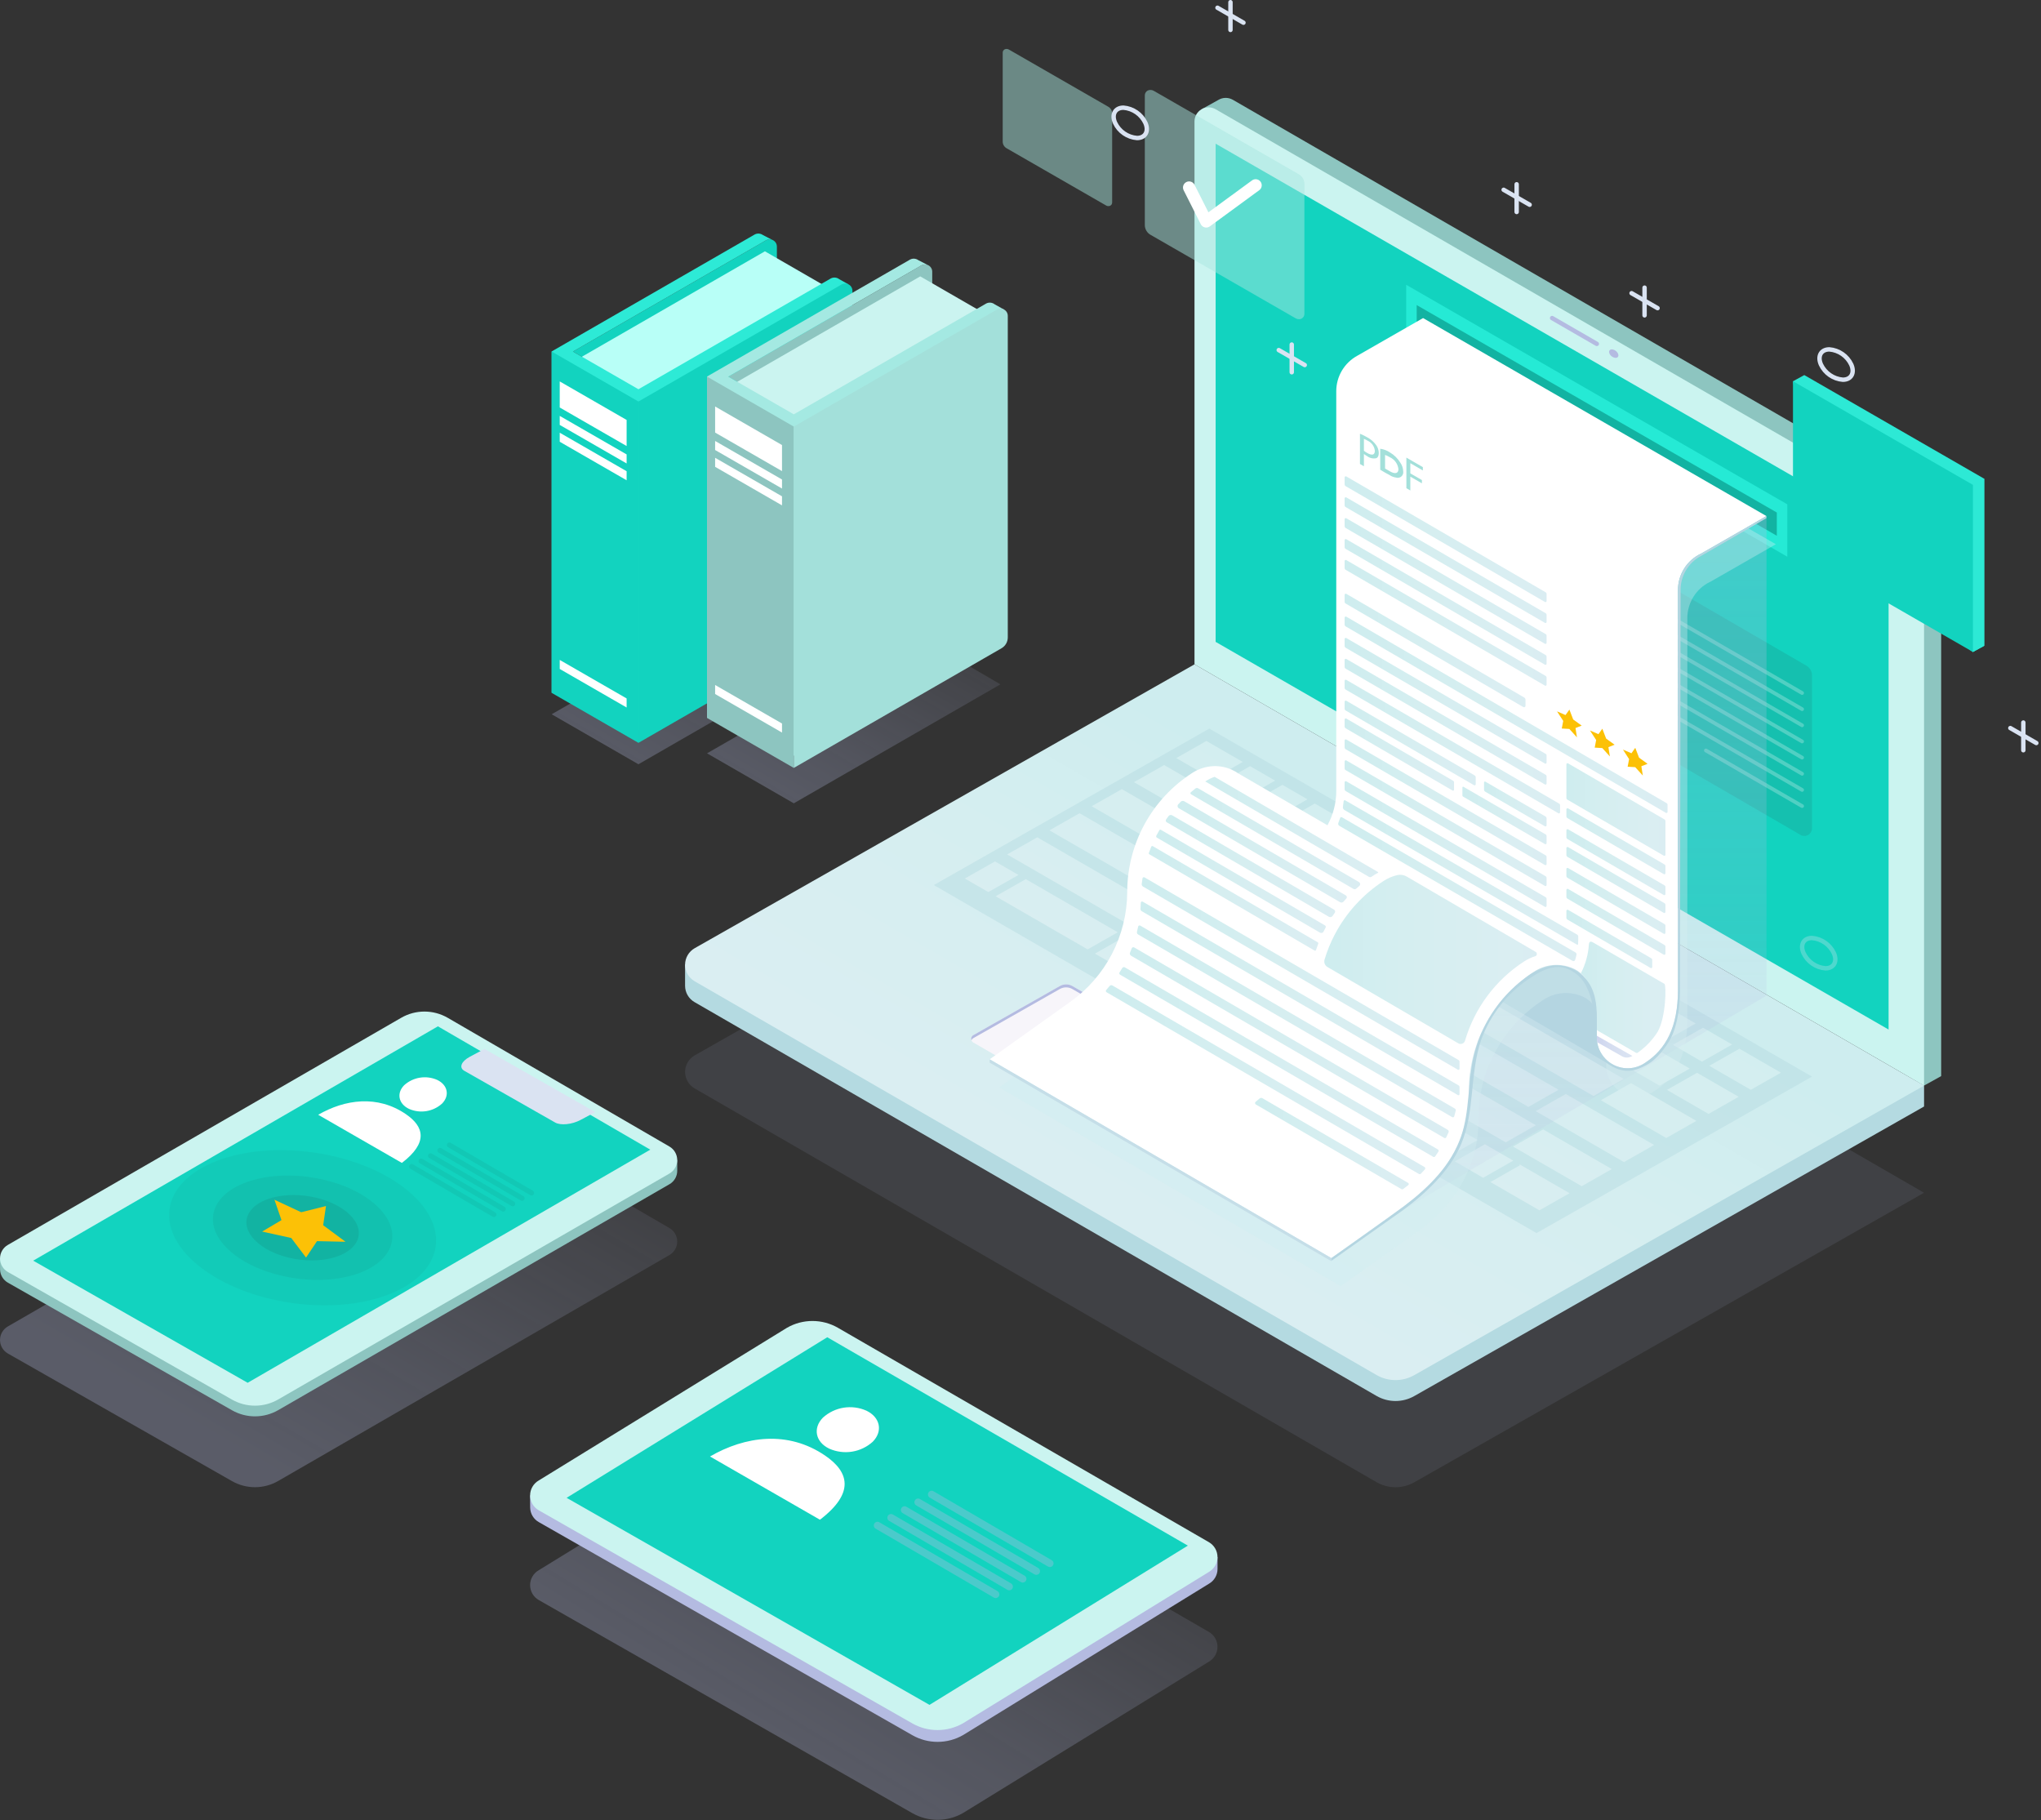 <svg width="462" height="412" viewBox="0 0 462 412" fill="none" xmlns="http://www.w3.org/2000/svg">
<rect x="0" y="0" width="462" height="412" fill="#333333" stroke="none"/>
<g clip-path="url(#clip0_2_43)">
<path d="M124.876 161.66L144.516 172.973L191.292 146.045L171.798 134.667L124.876 161.66Z" fill="url(#paint0_linear_2_43)"/>
<path d="M173.393 54.394L129.693 79.567L144.518 88.097L175.855 62.569V55.815C175.856 55.527 175.78 55.243 175.636 54.993C175.492 54.744 175.285 54.536 175.035 54.392C174.786 54.248 174.502 54.172 174.214 54.172C173.926 54.172 173.642 54.249 173.393 54.394Z" fill="#12D3BF"/>
<path d="M129.682 81.91L173.145 56.878L188.789 65.905L145.343 90.93L129.682 81.91Z" fill="#B8FFF7"/>
<path d="M189.973 63.19C189.706 62.985 189.387 62.859 189.053 62.827C188.718 62.795 188.381 62.858 188.08 63.009L144.516 88.097L129.691 79.567L173.391 54.394C173.604 54.27 173.844 54.198 174.09 54.182C174.336 54.166 174.582 54.207 174.81 54.302V54.292L172.686 53.192C172.146 52.81 171.441 52.759 170.853 53.06L124.875 79.54V156.793L142.099 146.871V166.743L189.117 139.66C189.549 139.411 189.908 139.053 190.158 138.621C190.407 138.189 190.539 137.7 190.539 137.201L192.007 64.329L189.973 63.19Z" fill="#2DEAD6"/>
<path d="M144.516 90.876L124.876 79.563V156.816L144.516 168.129V90.876Z" fill="#12D3BF"/>
<path d="M141.845 95.047L126.7 86.327V92.227L141.842 100.949L141.845 95.047ZM141.845 102.85L126.7 94.127V96.173L141.842 104.893L141.845 102.85ZM141.845 106.654L126.7 97.934V99.98L141.842 108.7L141.845 106.654ZM141.845 158.08L126.7 149.36V151.405L141.842 160.127L141.845 158.08Z" fill="white"/>
<path d="M190.497 64.39L144.517 90.875V168.128L191.535 141.045C191.967 140.796 192.326 140.437 192.576 140.006C192.825 139.574 192.957 139.084 192.957 138.585V65.813C192.957 65.525 192.882 65.242 192.738 64.993C192.594 64.743 192.387 64.536 192.138 64.392C191.889 64.248 191.606 64.172 191.318 64.172C191.03 64.172 190.747 64.247 190.498 64.391L190.497 64.39Z" fill="#12D3BF"/>
<path d="M160.044 170.5L179.684 181.813L226.46 154.885L206.97 143.512L160.044 170.5Z" fill="url(#paint1_linear_2_43)"/>
<path d="M208.562 60.07L164.862 85.243L179.687 93.773L211.02 68.25V61.496C211.021 61.208 210.946 60.925 210.802 60.675C210.658 60.425 210.452 60.217 210.202 60.073C209.953 59.928 209.67 59.852 209.382 59.852C209.094 59.852 208.811 59.927 208.561 60.071L208.562 60.07Z" fill="#8DC5C0"/>
<path d="M164.85 87.585L208.308 62.552L223.953 71.579L180.507 96.604L164.85 87.585Z" fill="#CBF4F0"/>
<path d="M225.14 68.867C224.596 68.447 223.86 68.377 223.247 68.687L179.683 93.775L164.858 85.245L208.558 60.072C208.772 59.949 209.011 59.877 209.257 59.861C209.503 59.845 209.749 59.886 209.977 59.98V59.97L207.853 58.87C207.313 58.488 206.608 58.437 206.02 58.738L160.044 85.22V162.473L177.268 152.553V172.425L224.286 145.342C224.718 145.093 225.077 144.734 225.327 144.303C225.576 143.871 225.708 143.381 225.708 142.882L227.176 70.01L225.141 68.868L225.14 68.867Z" fill="#A4E9E2"/>
<path d="M179.685 96.553L160.045 85.24V162.493L179.685 173.806V96.553Z" fill="#8DC5C0"/>
<path d="M177.014 100.725L161.874 92.003V97.903L177.014 106.625V100.725ZM177.014 108.525L161.874 99.803V101.849L177.014 110.569V108.525ZM177.014 112.331L161.874 103.611V105.656L177.014 114.378V112.331ZM177.014 163.754L161.874 155.032V157.078L177.014 165.8V163.754Z" fill="white"/>
<path d="M225.662 70.067L179.682 96.552V173.805L226.7 146.722C227.132 146.473 227.491 146.114 227.741 145.683C227.99 145.251 228.122 144.761 228.122 144.262V71.488C228.122 71.2 228.046 70.918 227.902 70.668C227.759 70.419 227.552 70.212 227.303 70.068C227.053 69.924 226.771 69.848 226.483 69.848C226.195 69.848 225.911 69.923 225.662 70.067Z" fill="#A3E0DA"/>
<path d="M270.387 174.61L435.529 269.955L320.136 335.485C317.482 336.992 314.228 336.98 311.586 335.455L157.229 246.337C156.572 245.957 156.027 245.411 155.649 244.753C155.27 244.095 155.073 243.349 155.075 242.59C155.078 241.831 155.281 241.086 155.664 240.431C156.047 239.775 156.596 239.233 157.256 238.858L270.387 174.61Z" fill="url(#paint2_linear_2_43)"/>
<path d="M439.402 120.122V243.552L435.529 245.702L274.259 148.207L272.127 24.652L275.747 22.639C276.753 22.016 278.017 21.991 279.047 22.574L435.1 112.674C436.408 113.429 437.493 114.514 438.248 115.822C439.003 117.129 439.401 118.612 439.401 120.122H439.402Z" fill="#8DC5C0"/>
<path d="M435.528 122.273V245.703L270.386 150.358V27.488C270.386 26.928 270.533 26.377 270.813 25.892C271.093 25.407 271.496 25.004 271.981 24.724C272.467 24.444 273.017 24.296 273.577 24.297C274.138 24.297 274.688 24.445 275.173 24.725L431.226 114.825C432.534 115.58 433.62 116.665 434.375 117.973C435.13 119.28 435.528 120.763 435.528 122.273Z" fill="#CBF4F0"/>
<path d="M427.502 120.263V233.018L275.17 145.274V32.518L427.502 120.263Z" fill="#12D3BF"/>
<path d="M404.578 114.147V126.003L318.305 76.303V64.453L404.578 114.147Z" fill="#25EAD5"/>
<path d="M320.682 74.306V69.046L402.2 116V121.26L320.682 74.306Z" fill="#12B3A2"/>
<path opacity="0.45" d="M377.68 171.625L407.363 188.845C407.623 189.042 407.933 189.162 408.257 189.192C408.582 189.222 408.909 189.161 409.2 189.015C409.492 188.87 409.737 188.646 409.908 188.368C410.08 188.091 410.17 187.771 410.169 187.445V152.775C410.155 152.342 410.031 151.92 409.807 151.549C409.583 151.178 409.268 150.871 408.892 150.657L379.209 133.437C378.949 133.24 378.639 133.12 378.315 133.09C377.99 133.06 377.663 133.121 377.372 133.267C377.08 133.412 376.835 133.636 376.664 133.914C376.492 134.191 376.402 134.511 376.403 134.837V169.511C376.433 170.389 376.916 171.191 377.68 171.625Z" fill="#1AAA9B"/>
<g opacity="0.25">
<path d="M407.924 156.85L378.649 139.93" stroke="white" stroke-width="0.846" stroke-miterlimit="10" stroke-linecap="round"/>
<path d="M407.924 160.505L378.649 143.585" stroke="white" stroke-width="0.846" stroke-miterlimit="10" stroke-linecap="round"/>
<path d="M407.924 164.16L378.649 147.24" stroke="white" stroke-width="0.846" stroke-miterlimit="10" stroke-linecap="round"/>
<path d="M407.924 167.816L378.649 150.896" stroke="white" stroke-width="0.846" stroke-miterlimit="10" stroke-linecap="round"/>
<path d="M407.924 171.472L378.649 154.552" stroke="white" stroke-width="0.846" stroke-miterlimit="10" stroke-linecap="round"/>
<path d="M407.924 175.128L378.649 158.208" stroke="white" stroke-width="0.846" stroke-miterlimit="10" stroke-linecap="round"/>
<path d="M407.924 178.784L378.649 161.864" stroke="white" stroke-width="0.846" stroke-miterlimit="10" stroke-linecap="round"/>
<path d="M407.924 182.44L386.149 169.854" stroke="white" stroke-width="0.846" stroke-miterlimit="10" stroke-linecap="round"/>
</g>
<path d="M270.387 155.09L435.53 245.7V250.433L320.14 315.966C318.836 316.707 317.361 317.094 315.861 317.089C314.36 317.084 312.888 316.686 311.589 315.936L157.227 226.816C156.573 226.443 156.029 225.903 155.651 225.252C155.272 224.6 155.073 223.86 155.073 223.107V218.335L270.387 155.09Z" fill="#B4DAE1"/>
<path d="M270.387 150.357L435.529 245.705L320.136 311.232C318.832 311.973 317.357 312.36 315.857 312.355C314.356 312.35 312.884 311.952 311.585 311.202L157.228 222.082C156.571 221.702 156.025 221.156 155.647 220.498C155.269 219.84 155.071 219.093 155.074 218.334C155.076 217.575 155.279 216.83 155.663 216.175C156.046 215.519 156.595 214.977 157.255 214.602L270.387 150.357Z" fill="url(#paint3_linear_2_43)"/>
<path opacity="0.45" d="M211.373 200.317L273.74 164.9L410.17 243.668L347.803 279.085L211.373 200.317Z" fill="#B4DAE1"/>
<path d="M355.043 222.834L349.373 219.56L356.196 215.686L361.866 218.96L355.043 222.834ZM382.493 241.847L263.513 173.153L256.69 177.027L375.67 245.721L382.493 241.847ZM354.543 214.732L348.873 211.458L342.05 215.332L347.72 218.606L354.543 214.732ZM347.22 210.504L341.548 207.229L334.726 211.103L340.396 214.377L347.22 210.504ZM281.312 172.452L273.082 167.702L266.262 171.577L274.49 176.327L281.312 172.452ZM376.512 227.416L370.842 224.142L364.02 228.017L369.69 231.291L376.512 227.416ZM383.835 231.644L378.165 228.37L371.343 232.244L377.013 235.518L383.835 231.644ZM369.189 223.188L363.519 219.914L356.696 223.788L362.368 227.063L369.189 223.188ZM295.959 180.908L290.289 177.634L283.467 181.508L289.139 184.783L295.959 180.908ZM303.282 185.136L297.612 181.862L290.79 185.737L296.46 189.011L303.282 185.136ZM339.897 206.276L334.227 203.002L327.405 206.876L333.075 210.15L339.897 206.276ZM282.965 173.406L276.143 177.28L281.813 180.554L288.635 176.676L282.965 173.406ZM310.605 189.364L304.935 186.09L298.113 189.965L303.783 193.239L310.605 189.364ZM317.928 193.592L312.258 190.318L305.436 194.192L311.106 197.466L317.928 193.592ZM332.574 202.048L326.904 198.774L320.081 202.649L325.751 205.923L332.574 202.048ZM325.251 197.82L319.581 194.546L312.759 198.421L318.429 201.695L325.251 197.82ZM392.081 236.404L385.489 232.598L378.666 236.476L385.256 240.281L392.081 236.404ZM344.049 263.732L337.375 267.532L348.458 273.932L355.281 270.058L343.905 263.49L344.049 263.732ZM342.491 259.498L358.031 268.47L364.854 264.596L349.314 255.626L342.491 259.498ZM230.541 198.028L225.229 194.961L218.406 198.835L223.719 201.902L230.541 198.028ZM347.618 251.475L367.602 263.012L374.424 259.138L354.44 247.6L347.618 251.475ZM342.545 262.689L336.121 258.979L329.299 262.854L335.723 266.564L342.545 262.689ZM393.733 237.352L386.911 241.226L396.311 246.656L403.134 242.781L393.733 237.352ZM377.325 246.675L386.745 252.113L393.567 248.239L384.147 242.801L377.325 246.675ZM362.369 249.018L377.169 257.565L383.992 253.691L369.192 245.144L362.369 249.018ZM246.197 214.875L253.02 211.001L232.193 198.977L225.371 202.851L246.197 214.875ZM261.007 215.613L254.672 211.955L247.849 215.829L254.186 219.489L261.007 215.613ZM367.537 244.185L253.937 178.601L247.115 182.475L360.715 248.06L367.537 244.185ZM347.664 254.669L234.798 189.509L227.976 193.383L340.836 258.543L347.664 254.669ZM352.791 246.651L244.37 184.057L237.548 187.931L345.965 250.526L352.791 246.651ZM326.301 253.313L278.636 225.795L271.814 229.669L319.474 257.186L326.301 253.313ZM269 220.23L262.664 216.572L255.842 220.447L262.177 224.104L269 220.23ZM334.474 258.03L327.954 254.266L321.132 258.14L327.652 261.904L334.474 258.03ZM276.989 224.84L270.652 221.182L263.83 225.056L270.167 228.716L276.989 224.84Z" fill="url(#paint4_linear_2_43)"/>
<path d="M242.753 223.18L278.053 243.562C278.35 243.734 278.533 244.052 278.531 244.394C278.529 244.736 278.345 245.054 278.047 245.224L258.474 256.339C257.584 256.844 256.494 256.841 255.608 256.329L220.308 235.947C220.011 235.775 219.828 235.457 219.83 235.115C219.832 234.773 220.016 234.455 220.314 234.285L239.884 223.17C240.784 222.664 241.866 222.668 242.752 223.18H242.753Z" fill="#F7F5FA"/>
<path d="M278.056 244.243L242.756 223.861C241.87 223.349 240.779 223.346 239.89 223.851L220.317 234.966C220.125 235.066 219.979 235.249 219.903 235.456C219.819 235.243 219.815 235.008 219.891 234.792C219.967 234.577 220.118 234.396 220.317 234.283L239.9 223.17C240.8 222.665 241.88 222.67 242.766 223.18L278.066 243.562C278.263 243.676 278.412 243.857 278.487 244.071C278.562 244.286 278.557 244.52 278.474 244.732C278.399 244.526 278.254 244.352 278.066 244.242L278.056 244.243Z" fill="#B4BBE1"/>
<path d="M351.336 71.988L361.451 77.828" stroke="#B4BBE1" stroke-miterlimit="10" stroke-linecap="round"/>
<path d="M366.25 80.035C366.486 80.567 366.25 80.998 365.716 80.998C365.42 80.974 365.135 80.872 364.891 80.703C364.646 80.534 364.451 80.304 364.324 80.035C364.087 79.503 364.324 79.072 364.859 79.072C365.155 79.096 365.439 79.198 365.684 79.367C365.928 79.536 366.123 79.766 366.25 80.035Z" fill="#B4BBE1"/>
<path style="mix-blend-mode:multiply" d="M371.963 105.18L399.863 117.264V225.35L311.498 277.43L286.758 247.388L371.963 105.18Z" fill="url(#paint5_linear_2_43)"/>
<path d="M333.345 222.79L364.233 240.89L364.279 240.496C363.391 239.855 362.671 239.01 362.178 238.033C361.686 237.055 361.436 235.973 361.45 234.878V230.361C361.44 227.138 359.897 221.661 357.63 220.091C357.24 219.818 356.826 219.577 356.396 219.371L356.362 219.356C353.396 217.936 349.902 218.189 347.172 220.021C345.18 221.317 334.987 221.113 333.346 222.781L333.345 222.79Z" fill="#B4D5E1"/>
<path style="mix-blend-mode:multiply" opacity="0.35" d="M401.984 123.176L324.251 78.356L309.366 86.879H309.372C307.929 87.664 306.725 88.822 305.885 90.234C305.045 91.645 304.601 93.256 304.599 94.898V185.428C304.593 188.129 303.908 190.785 302.607 193.152L282.439 181.426C282.02 181.128 281.573 180.871 281.104 180.659L281.07 180.635C279.75 180.015 278.3 179.717 276.84 179.767C275.098 179.834 273.408 180.377 271.954 181.339C262.869 187.204 257.352 197.253 257.281 208.067V208.31C257.253 213.179 256.066 217.971 253.817 222.289C251.569 226.608 248.325 230.329 244.353 233.145L226.146 246.121L303.492 291.113L321.699 278.137C329.782 272.373 334.929 262.791 334.634 253.3V253.065C334.643 247.979 335.882 242.97 338.244 238.465C340.826 233.537 344.633 229.357 349.299 226.327C350.641 225.427 352.195 224.892 353.807 224.776C355.419 224.659 357.033 224.965 358.491 225.662L358.525 225.678C358.989 225.906 359.42 226.195 359.808 226.536C363.134 229.516 363.568 233.436 363.578 236.67V241.186C363.58 242.462 363.932 243.714 364.596 244.803C365.261 245.893 366.212 246.78 367.345 247.366C368.479 247.953 369.752 248.217 371.025 248.129C372.298 248.042 373.523 247.607 374.566 246.871H374.574C380.894 242.928 381.944 235.841 381.944 230.426V139.886C381.951 136.388 383.952 133.201 387.1 131.686V131.708L401.984 123.176Z" fill="url(#paint6_linear_2_43)"/>
<path d="M399.86 116.808L322.127 71.988L307.242 80.511H307.248C305.805 81.296 304.601 82.454 303.761 83.865C302.921 85.277 302.477 86.888 302.475 88.53V179.06C302.469 181.761 301.784 184.417 300.483 186.784L280.315 175.058C279.896 174.76 279.449 174.503 278.98 174.291L278.946 174.267C277.626 173.647 276.176 173.349 274.716 173.399C272.974 173.466 271.284 174.009 269.83 174.971C260.745 180.836 255.228 190.885 255.157 201.699V201.942C255.129 206.811 253.942 211.603 251.693 215.921C249.445 220.24 246.201 223.961 242.229 226.777L224.022 239.753L301.368 284.745L319.575 271.769C327.658 266.005 332.805 256.423 332.51 246.932V246.697C332.519 241.611 333.758 236.602 336.12 232.097C338.702 227.169 342.509 222.989 347.175 219.959C348.517 219.059 350.071 218.524 351.683 218.408C353.295 218.291 354.909 218.597 356.367 219.294L356.401 219.31C356.865 219.538 357.296 219.827 357.684 220.168C361.01 223.148 361.444 227.068 361.454 230.302V234.818C361.456 236.094 361.808 237.346 362.472 238.435C363.137 239.525 364.088 240.412 365.221 240.998C366.355 241.585 367.628 241.849 368.901 241.761C370.174 241.674 371.399 241.239 372.442 240.503H372.45C378.77 236.56 379.82 229.473 379.82 224.058V133.518C379.827 130.02 381.828 126.833 384.976 125.318V125.34L399.86 116.808Z" fill="white"/>
<path d="M306.143 203.534L302.599 201.477C303.546 202.504 304.781 203.221 306.143 203.534Z" fill="white"/>
<path d="M224.023 239.753V240.509L301.369 285.455V284.742L224.023 239.753Z" fill="#C5DEE8"/>
<path d="M304.608 114.768L349.721 140.978C349.797 141.018 349.889 141.018 349.963 140.973C350.037 140.928 350.083 140.849 350.083 140.773V139.155C350.084 139.005 350.005 138.867 349.876 138.792L304.74 112.569C304.662 112.526 304.567 112.529 304.49 112.573C304.413 112.617 304.366 112.701 304.366 112.79V114.357C304.365 114.531 304.466 114.692 304.606 114.779L304.608 114.768Z" fill="url(#paint7_linear_2_43)"/>
<path d="M304.608 110.037L349.721 136.247C349.797 136.289 349.889 136.287 349.964 136.243C350.039 136.199 350.084 136.119 350.084 136.033V134.415C350.085 134.265 350.006 134.127 349.877 134.052L304.742 107.829C304.664 107.786 304.569 107.789 304.492 107.833C304.415 107.877 304.368 107.961 304.368 108.05V109.618C304.367 109.791 304.468 109.95 304.608 110.037Z" fill="url(#paint8_linear_2_43)"/>
<path d="M304.608 119.502L349.721 145.712C349.797 145.754 349.889 145.752 349.964 145.708C350.039 145.664 350.084 145.584 350.084 145.498V143.88C350.085 143.73 350.006 143.592 349.877 143.517L304.741 117.294C304.663 117.251 304.568 117.254 304.491 117.298C304.414 117.342 304.367 117.426 304.367 117.515V119.082C304.366 119.255 304.467 119.416 304.607 119.504L304.608 119.502Z" fill="url(#paint9_linear_2_43)"/>
<path d="M304.608 124.235L349.721 150.445C349.797 150.485 349.889 150.485 349.963 150.44C350.037 150.395 350.083 150.316 350.083 150.24V148.622C350.083 148.549 350.064 148.477 350.028 148.413C349.992 148.349 349.939 148.296 349.876 148.259L304.74 122.036C304.662 121.993 304.567 121.996 304.49 122.04C304.413 122.084 304.366 122.168 304.366 122.257V123.824C304.365 123.997 304.466 124.158 304.606 124.246L304.608 124.235Z" fill="url(#paint10_linear_2_43)"/>
<path d="M304.608 128.968L349.721 155.178C349.797 155.22 349.891 155.218 349.964 155.174C350.037 155.13 350.084 155.049 350.084 154.962V153.344C350.085 153.194 350.006 153.056 349.877 152.981L304.741 126.758C304.663 126.715 304.568 126.718 304.491 126.762C304.414 126.806 304.367 126.89 304.367 126.979V128.546C304.366 128.72 304.467 128.881 304.607 128.969L304.608 128.968Z" fill="url(#paint11_linear_2_43)"/>
<path d="M349.88 184.818L336.228 176.913C336.197 176.895 336.162 176.886 336.127 176.886C336.091 176.886 336.056 176.896 336.025 176.914C335.995 176.933 335.97 176.959 335.953 176.99C335.935 177.021 335.927 177.056 335.928 177.092V178.719C335.927 178.812 335.951 178.904 335.998 178.985C336.044 179.066 336.111 179.133 336.191 179.18L349.718 187.02C349.795 187.06 349.888 187.058 349.962 187.013C350.036 186.968 350.082 186.886 350.08 186.799V185.181C350.079 185.034 350.004 184.898 349.88 184.818Z" fill="url(#paint12_linear_2_43)"/>
<path d="M304.368 158.823V160.387C304.368 160.472 304.389 160.556 304.431 160.63C304.473 160.704 304.534 160.766 304.607 160.81L333.667 177.72C333.747 177.763 333.841 177.76 333.919 177.715C333.997 177.67 334.043 177.585 334.043 177.495V175.94C334.044 175.756 333.947 175.586 333.788 175.494L304.745 158.6C304.707 158.577 304.663 158.565 304.618 158.565C304.573 158.565 304.53 158.577 304.491 158.6C304.453 158.623 304.421 158.655 304.399 158.694C304.378 158.733 304.367 158.778 304.368 158.823Z" fill="url(#paint13_linear_2_43)"/>
<path d="M304.608 156.076L352.774 184.076C352.85 184.118 352.942 184.116 353.017 184.072C353.092 184.028 353.137 183.948 353.137 183.862V182.244C353.137 182.171 353.118 182.099 353.082 182.035C353.046 181.971 352.994 181.918 352.931 181.881L304.741 153.868C304.663 153.825 304.568 153.828 304.491 153.872C304.414 153.916 304.367 154 304.367 154.089V155.656C304.366 155.829 304.457 155.989 304.605 156.076H304.608Z" fill="url(#paint14_linear_2_43)"/>
<path d="M304.608 151.343L349.721 177.553C349.797 177.595 349.889 177.593 349.964 177.549C350.039 177.505 350.084 177.425 350.084 177.339V175.721C350.085 175.571 350.006 175.433 349.877 175.358L304.741 149.135C304.663 149.092 304.568 149.095 304.491 149.139C304.414 149.183 304.367 149.267 304.367 149.356V150.928C304.368 151.1 304.459 151.258 304.607 151.345L304.608 151.343Z" fill="url(#paint15_linear_2_43)"/>
<path d="M304.608 146.61L349.721 172.82C349.797 172.862 349.889 172.86 349.964 172.816C350.039 172.772 350.084 172.692 350.084 172.606V170.988C350.084 170.915 350.065 170.843 350.029 170.779C349.993 170.715 349.94 170.662 349.877 170.625L304.74 144.4C304.662 144.357 304.567 144.36 304.49 144.404C304.413 144.448 304.366 144.532 304.366 144.621V146.188C304.365 146.362 304.466 146.523 304.606 146.61H304.608Z" fill="url(#paint16_linear_2_43)"/>
<path d="M304.608 179.04L349.721 205.25C349.797 205.29 349.889 205.29 349.963 205.245C350.037 205.2 350.083 205.121 350.083 205.045V203.427C350.084 203.277 350.005 203.139 349.876 203.064L304.74 176.83C304.662 176.787 304.567 176.79 304.49 176.834C304.413 176.878 304.366 176.962 304.366 177.051V178.618C304.365 178.791 304.466 178.952 304.606 179.04H304.608Z" fill="url(#paint17_linear_2_43)"/>
<path d="M304.317 183.327L356.935 213.784C357.128 213.901 357.19 213.784 357.213 213.697V213.689L357.253 212.589V211.973C357.261 211.83 357.203 211.691 357.099 211.593C357.088 211.587 357.078 211.579 357.068 211.571L304.495 181.136C304.423 181.096 304.335 181.098 304.265 181.139C304.195 181.18 304.15 181.254 304.147 181.336L303.985 182.606C303.962 182.746 303.981 182.889 304.041 183.018C304.1 183.146 304.196 183.255 304.317 183.328V183.327Z" fill="url(#paint18_linear_2_43)"/>
<path d="M303.17 186.91L355.977 217.482C356.029 217.511 356.086 217.527 356.146 217.531C356.205 217.535 356.264 217.525 356.319 217.503C356.374 217.481 356.423 217.447 356.464 217.404C356.504 217.36 356.534 217.309 356.552 217.252C356.67 216.869 356.77 216.481 356.852 216.088C356.899 215.885 356.808 215.674 356.628 215.568L303.752 184.968C303.679 184.926 303.592 184.92 303.512 184.952C303.432 184.984 303.375 185.049 303.352 185.129C303.231 185.5 303.097 185.867 302.952 186.229C302.899 186.349 302.892 186.485 302.933 186.61C302.973 186.735 303.057 186.842 303.17 186.909V186.91Z" fill="url(#paint19_linear_2_43)"/>
<path d="M304.608 174.307L349.721 200.517C349.797 200.559 349.889 200.557 349.964 200.513C350.039 200.469 350.084 200.389 350.084 200.303V198.685C350.084 198.612 350.065 198.54 350.029 198.476C349.993 198.412 349.94 198.359 349.877 198.322L304.742 172.102C304.664 172.059 304.569 172.062 304.492 172.106C304.415 172.15 304.368 172.234 304.368 172.323V173.89C304.368 174.062 304.458 174.222 304.608 174.31V174.307Z" fill="url(#paint20_linear_2_43)"/>
<path d="M304.608 169.574L349.721 195.784C349.797 195.826 349.889 195.824 349.964 195.78C350.039 195.736 350.084 195.656 350.084 195.57V193.952C350.084 193.879 350.065 193.807 350.029 193.743C349.993 193.679 349.94 193.626 349.877 193.589L304.741 167.366C304.663 167.323 304.568 167.326 304.491 167.37C304.414 167.414 304.367 167.498 304.367 167.587V169.154C304.366 169.328 304.467 169.489 304.607 169.576L304.608 169.574Z" fill="url(#paint21_linear_2_43)"/>
<path d="M349.88 188.855L331.273 178.075C331.223 178.047 331.16 178.048 331.109 178.078C331.058 178.108 331.029 178.162 331.029 178.22V180.02C331.028 180.137 331.089 180.245 331.191 180.304L349.719 191.044C349.794 191.087 349.887 191.086 349.962 191.042C350.037 190.998 350.082 190.917 350.082 190.832V189.214C350.083 189.068 350.007 188.932 349.882 188.856L349.88 188.855Z" fill="url(#paint22_linear_2_43)"/>
<path d="M304.368 162.853V164.423C304.369 164.593 304.46 164.751 304.608 164.838L328.828 178.938C328.86 178.955 328.895 178.963 328.931 178.962C328.967 178.961 329.002 178.951 329.033 178.933C329.064 178.914 329.09 178.888 329.108 178.857C329.126 178.826 329.136 178.791 329.136 178.755V177.03C329.136 176.907 329.071 176.792 328.964 176.73L304.747 162.63C304.667 162.586 304.572 162.587 304.494 162.633C304.416 162.679 304.368 162.763 304.368 162.853Z" fill="url(#paint23_linear_2_43)"/>
<path d="M354.808 189.9L376.624 202.58C376.7 202.622 376.792 202.62 376.867 202.576C376.942 202.532 376.987 202.452 376.987 202.366V200.749C376.987 200.676 376.968 200.604 376.932 200.54C376.896 200.476 376.844 200.423 376.781 200.386L354.941 187.693C354.863 187.65 354.768 187.653 354.691 187.697C354.614 187.741 354.567 187.825 354.567 187.914V189.481C354.566 189.654 354.667 189.814 354.807 189.901L354.808 189.9Z" fill="url(#paint24_linear_2_43)"/>
<path d="M354.808 185.168L376.624 197.848C376.7 197.89 376.792 197.888 376.867 197.844C376.942 197.8 376.987 197.72 376.987 197.634V196.016C376.988 195.866 376.91 195.728 376.781 195.653L354.941 182.96C354.863 182.917 354.768 182.92 354.691 182.964C354.614 183.008 354.567 183.092 354.567 183.181V184.748C354.566 184.921 354.667 185.082 354.807 185.17L354.808 185.168Z" fill="url(#paint25_linear_2_43)"/>
<path d="M354.808 180.995L376.624 193.675C376.7 193.717 376.792 193.715 376.867 193.671C376.942 193.627 376.987 193.547 376.987 193.461V185.825C376.988 185.675 376.909 185.538 376.781 185.463L354.941 172.77C354.863 172.727 354.768 172.73 354.691 172.774C354.614 172.818 354.567 172.902 354.567 172.991V180.581C354.567 180.751 354.657 180.911 354.807 180.998L354.808 180.995Z" fill="url(#paint26_linear_2_43)"/>
<path d="M354.808 208.132L373.636 219.089C373.712 219.131 373.804 219.129 373.879 219.085C373.954 219.041 373.999 218.961 373.999 218.875V217.257C373.999 217.184 373.98 217.112 373.944 217.048C373.908 216.984 373.856 216.931 373.793 216.894L354.941 205.924C354.863 205.881 354.768 205.884 354.691 205.928C354.614 205.972 354.567 206.056 354.567 206.145V207.712C354.566 207.885 354.667 208.046 354.807 208.134L354.808 208.132Z" fill="url(#paint27_linear_2_43)"/>
<path d="M354.808 203.4L376.624 216.08C376.7 216.122 376.792 216.12 376.867 216.076C376.942 216.032 376.987 215.952 376.987 215.866V214.248C376.987 214.175 376.968 214.103 376.932 214.039C376.896 213.975 376.844 213.922 376.781 213.885L354.941 201.193C354.863 201.15 354.768 201.153 354.691 201.197C354.614 201.241 354.567 201.325 354.567 201.414V202.981C354.566 203.154 354.667 203.314 354.807 203.401L354.808 203.4Z" fill="url(#paint28_linear_2_43)"/>
<path d="M354.808 198.667L376.624 211.347C376.7 211.389 376.792 211.387 376.867 211.343C376.942 211.299 376.987 211.219 376.987 211.133V209.515C376.987 209.442 376.968 209.37 376.932 209.306C376.896 209.242 376.844 209.189 376.781 209.152L354.941 196.459C354.863 196.416 354.768 196.419 354.691 196.463C354.614 196.507 354.567 196.591 354.567 196.68V198.247C354.566 198.42 354.667 198.581 354.807 198.669L354.808 198.667Z" fill="url(#paint29_linear_2_43)"/>
<path d="M354.808 193.934L376.624 206.614C376.7 206.656 376.792 206.654 376.867 206.61C376.942 206.566 376.987 206.486 376.987 206.4V204.78C376.987 204.707 376.968 204.635 376.932 204.571C376.896 204.507 376.844 204.454 376.781 204.417L354.941 191.724C354.863 191.681 354.768 191.684 354.691 191.728C354.614 191.772 354.567 191.856 354.567 191.945V193.512C354.565 193.686 354.657 193.848 354.807 193.936L354.808 193.934Z" fill="url(#paint30_linear_2_43)"/>
<path d="M304.368 134.616V136.188C304.369 136.358 304.46 136.518 304.608 136.604L344.831 160.036C344.931 160.092 345.055 160.09 345.154 160.031C345.253 159.972 345.314 159.865 345.314 159.751V158.369C345.314 158.268 345.287 158.169 345.237 158.081C345.187 157.993 345.114 157.92 345.027 157.869L304.747 134.403C304.67 134.36 304.575 134.36 304.497 134.404C304.419 134.448 304.371 134.529 304.367 134.617L304.368 134.616Z" fill="url(#paint31_linear_2_43)"/>
<path d="M304.608 141.774L377.103 183.974C377.179 184.014 377.271 184.014 377.346 183.969C377.421 183.924 377.466 183.845 377.466 183.759V182.141C377.467 181.991 377.388 181.853 377.259 181.778L304.742 139.565C304.664 139.522 304.569 139.525 304.492 139.569C304.415 139.613 304.368 139.697 304.368 139.786V141.353C304.367 141.526 304.468 141.686 304.608 141.774Z" fill="url(#paint32_linear_2_43)"/>
<path d="M357.838 220.3C359.958 221.9 361.438 227.2 361.458 230.295V232.975C361.456 233.03 361.47 233.085 361.497 233.133C361.524 233.181 361.564 233.22 361.612 233.247L370.34 238.287C370.453 238.347 370.59 238.339 370.695 238.267C371.999 237.36 373.165 236.267 374.155 235.027C374.525 234.574 374.867 234.099 375.179 233.605C375.187 233.597 375.187 233.589 375.194 233.581C377.136 230.281 377.204 222.933 376.766 222.681L360.566 213.281C360.429 213.189 360.269 213.135 360.104 213.126C359.912 213.146 359.711 213.203 359.664 213.726C359.664 213.756 359.656 213.78 359.656 213.804V213.812C359.503 216.073 358.884 218.278 357.839 220.289L357.838 220.3Z" fill="url(#paint33_linear_2_43)"/>
<path d="M361.458 234.418V234.811C361.456 235.171 361.482 235.531 361.535 235.887L367.18 239.08C367.481 239.246 367.816 239.339 368.159 239.353C368.503 239.367 368.844 239.301 369.158 239.161L369.51 238.998L361.458 234.418Z" fill="url(#paint34_linear_2_43)"/>
<path d="M300.482 218.862L330.122 236.15C330.397 236.304 330.727 236.325 331.019 236.206C331.311 236.087 331.533 235.842 331.622 235.54C333.792 228.144 338.548 221.773 345.022 217.59C345.789 217.088 346.622 216.697 347.499 216.427C347.599 216.397 347.688 216.339 347.756 216.259C347.824 216.18 347.867 216.082 347.88 215.978C347.894 215.875 347.877 215.77 347.831 215.675C347.786 215.581 347.714 215.502 347.625 215.448L342.919 212.695L318.44 198.4C317.81 198.023 317.06 197.9 316.34 198.05C315.212 198.305 314.14 198.761 313.175 199.398C308.509 202.43 304.702 206.612 302.119 211.541C301.175 213.344 300.407 215.234 299.826 217.185C299.631 217.829 299.902 218.522 300.482 218.863V218.862Z" fill="url(#paint35_linear_2_43)"/>
<path d="M272.82 176.865L309.898 198.471C309.983 198.516 310.079 198.537 310.175 198.532C310.271 198.527 310.365 198.497 310.445 198.444L310.969 198.094C311.269 197.9 311.563 197.727 311.879 197.577C311.891 197.565 311.904 197.554 311.919 197.545C312.042 197.471 311.957 197.39 311.911 197.36C311.903 197.356 311.895 197.35 311.888 197.345L300.694 190.835L274.934 175.815C274.218 176.064 273.535 176.4 272.9 176.815C272.877 176.835 272.846 176.851 272.823 176.865H272.82Z" fill="url(#paint36_linear_2_43)"/>
<path d="M269.563 179.307C269.493 179.367 269.457 179.454 269.463 179.544C269.469 179.634 269.519 179.716 269.597 179.764L306.369 201.188C306.471 201.246 306.588 201.27 306.704 201.257C306.82 201.243 306.929 201.193 307.015 201.114C307.232 200.914 307.452 200.723 307.675 200.54C307.744 200.485 307.8 200.415 307.836 200.334C307.873 200.253 307.889 200.165 307.884 200.077C307.879 199.988 307.853 199.903 307.807 199.827C307.762 199.751 307.699 199.687 307.624 199.64L300.801 195.67L271.217 178.42C271.019 178.307 270.772 178.325 270.592 178.465C270.242 178.734 269.899 179.014 269.562 179.305L269.563 179.307Z" fill="url(#paint37_linear_2_43)"/>
<path d="M266.833 182.93L303.341 204.195C303.469 204.266 303.618 204.291 303.762 204.264C303.906 204.238 304.037 204.161 304.131 204.049C304.331 203.816 304.538 203.584 304.751 203.354C304.797 203.307 304.832 203.25 304.853 203.187C304.874 203.124 304.881 203.057 304.873 202.992C304.864 202.926 304.841 202.863 304.805 202.808C304.769 202.752 304.721 202.705 304.665 202.671L302.6 201.471L268.068 181.351C267.939 181.277 267.788 181.248 267.641 181.269C267.494 181.29 267.357 181.36 267.254 181.467C267.071 181.654 266.891 181.844 266.712 182.037C266.59 182.164 266.532 182.339 266.557 182.513C266.582 182.687 266.682 182.841 266.833 182.93Z" fill="url(#paint38_linear_2_43)"/>
<path d="M264.092 186.097L300.812 207.497C300.955 207.577 301.123 207.599 301.281 207.559C301.44 207.519 301.577 207.419 301.665 207.281C301.816 207.054 301.971 206.83 302.128 206.609C302.169 206.553 302.198 206.489 302.214 206.422C302.229 206.354 302.23 206.284 302.217 206.216C302.204 206.148 302.176 206.083 302.137 206.026C302.097 205.969 302.046 205.921 301.987 205.885L265.333 184.532C265.197 184.455 265.037 184.431 264.884 184.464C264.731 184.496 264.596 184.584 264.503 184.71C264.316 184.961 264.135 185.215 263.96 185.472C263.89 185.572 263.864 185.695 263.89 185.814C263.916 185.933 263.99 186.036 264.094 186.097H264.092Z" fill="url(#paint39_linear_2_43)"/>
<path d="M261.847 189.56C261.847 189.568 261.855 189.568 261.863 189.575L298.809 211.093C298.878 211.129 298.954 211.151 299.032 211.158C299.11 211.164 299.189 211.155 299.263 211.131C299.338 211.107 299.407 211.068 299.466 211.017C299.525 210.966 299.574 210.904 299.609 210.834L299.909 210.234L300.049 209.974C300.156 209.808 300.115 209.586 299.956 209.469C299.945 209.463 299.935 209.455 299.925 209.447L262.771 187.812C262.651 187.742 262.495 187.782 262.424 187.902L261.746 189.135C261.74 189.145 261.736 189.155 261.738 189.165C261.678 189.305 261.723 189.47 261.838 189.559L261.847 189.56Z" fill="url(#paint40_linear_2_43)"/>
<path d="M260.15 193.343L297.586 215.153C297.641 215.183 297.706 215.188 297.766 215.163C297.826 215.138 297.869 215.091 297.886 215.031C298.043 214.546 298.214 214.064 298.398 213.586C298.421 213.531 298.423 213.47 298.405 213.413C298.387 213.356 298.349 213.308 298.298 213.277L260.942 191.507C260.882 191.473 260.808 191.467 260.742 191.491C260.676 191.515 260.624 191.565 260.597 191.629L260.047 193.056C260.007 193.163 260.049 193.286 260.147 193.343H260.15Z" fill="url(#paint41_linear_2_43)"/>
<path d="M258.433 200.03C258.418 200.156 258.44 200.284 258.497 200.397C258.554 200.511 258.642 200.605 258.752 200.669L330.018 242.112C330.093 242.154 330.185 242.152 330.26 242.109C330.335 242.066 330.38 241.986 330.38 241.909V240.291C330.383 240.141 330.303 240.001 330.172 239.929L259.072 198.575C258.972 198.525 258.874 198.523 258.782 198.568C258.69 198.613 258.625 198.7 258.61 198.802L258.444 200.04L258.433 200.03Z" fill="url(#paint42_linear_2_43)"/>
<path d="M258.166 205.73C258.15 205.926 258.248 206.114 258.416 206.214L330.016 247.854C330.054 247.881 330.101 247.894 330.146 247.888C330.208 247.883 330.267 247.855 330.31 247.809C330.352 247.764 330.376 247.704 330.377 247.641V246.023C330.377 245.947 330.356 245.873 330.315 245.809C330.281 245.747 330.23 245.695 330.169 245.659L258.655 204.069C258.611 204.045 258.561 204.033 258.511 204.034C258.461 204.034 258.412 204.048 258.369 204.074C258.325 204.099 258.29 204.135 258.265 204.179C258.24 204.223 258.226 204.272 258.226 204.322C258.218 204.793 258.197 205.262 258.164 205.729L258.166 205.73Z" fill="url(#paint43_linear_2_43)"/>
<path d="M257.368 210.88C257.337 210.996 257.344 211.12 257.39 211.231C257.435 211.342 257.516 211.436 257.62 211.497L328.72 252.841C328.804 252.889 328.906 252.896 328.996 252.861C329.086 252.826 329.156 252.749 329.182 252.656L329.522 251.366C329.565 251.188 329.487 251.003 329.33 250.91L258.114 209.495C258.02 209.443 257.908 209.44 257.811 209.485C257.714 209.53 257.646 209.621 257.627 209.725C257.551 210.115 257.464 210.5 257.368 210.88Z" fill="url(#paint44_linear_2_43)"/>
<path d="M255.8 215.577C255.742 215.706 255.733 215.853 255.775 215.988C255.818 216.124 255.908 216.239 256.03 216.312L326.936 257.552C326.973 257.573 327.014 257.586 327.057 257.59C327.099 257.594 327.142 257.59 327.182 257.577C327.223 257.563 327.26 257.542 327.292 257.514C327.324 257.486 327.35 257.452 327.368 257.413L327.898 256.263C327.939 256.167 327.944 256.059 327.912 255.959C327.879 255.859 327.811 255.775 327.721 255.722L256.721 214.422C256.625 214.369 256.511 214.36 256.407 214.399C256.303 214.438 256.223 214.519 256.184 214.622C256.061 214.94 255.933 215.255 255.799 215.568L255.8 215.577Z" fill="url(#paint45_linear_2_43)"/>
<path d="M253.42 220.076C253.392 220.118 253.372 220.165 253.363 220.214C253.353 220.263 253.354 220.314 253.365 220.363C253.376 220.413 253.397 220.459 253.426 220.5C253.455 220.541 253.493 220.575 253.536 220.601L324.436 261.831C324.586 261.911 324.772 261.865 324.868 261.724L325.6 260.644C325.65 260.566 325.668 260.471 325.648 260.38C325.628 260.289 325.571 260.21 325.492 260.162L254.602 218.932C254.505 218.879 254.391 218.866 254.285 218.896C254.179 218.926 254.088 218.997 254.034 219.093L253.429 220.077L253.42 220.076Z" fill="url(#paint46_linear_2_43)"/>
<path d="M250.415 224.045C250.343 224.121 250.309 224.225 250.323 224.33C250.337 224.435 250.398 224.526 250.488 224.58L321.198 265.71C321.338 265.784 321.508 265.76 321.622 265.65L322.539 264.67C322.609 264.593 322.639 264.49 322.625 264.387C322.611 264.284 322.55 264.194 322.462 264.141L251.802 223.041C251.699 222.983 251.578 222.964 251.462 222.986C251.345 223.009 251.241 223.072 251.167 223.165C250.92 223.464 250.67 223.757 250.417 224.045H250.415Z" fill="url(#paint47_linear_2_43)"/>
<path d="M284.243 249.35C284.194 249.387 284.154 249.436 284.128 249.492C284.101 249.548 284.089 249.609 284.092 249.671C284.095 249.733 284.113 249.793 284.144 249.846C284.175 249.9 284.219 249.945 284.272 249.977L317.222 269.13C317.349 269.2 317.504 269.19 317.622 269.108L318.786 268.218C318.822 268.188 318.851 268.149 318.87 268.106C318.888 268.063 318.897 268.015 318.894 267.968C318.891 267.921 318.876 267.875 318.852 267.834C318.828 267.794 318.795 267.759 318.755 267.734L285.755 248.554C285.548 248.438 285.291 248.466 285.115 248.624C284.832 248.871 284.542 249.113 284.245 249.35H284.243Z" fill="url(#paint48_linear_2_43)"/>
<path d="M384.977 125.33C383.437 126.073 382.136 127.235 381.225 128.682C380.313 130.129 379.827 131.804 379.821 133.514V224.054C379.821 232.514 377.034 237.46 372.443 240.5C371.4 241.236 370.175 241.671 368.902 241.758C367.629 241.846 366.356 241.582 365.222 240.995C364.089 240.409 363.138 239.522 362.473 238.432C361.809 237.343 361.457 236.091 361.455 234.815V230.3C361.455 227.252 361.07 224 358.995 221.612C358.106 220.562 356.983 219.735 355.716 219.199C354.45 218.663 353.075 218.431 351.702 218.524C349.322 218.88 347.079 219.87 345.202 221.39C339.255 225.803 335.099 232.213 333.497 239.444C332.22 245.314 332.683 251.534 330.733 257.214C328.501 263.714 323.349 268.79 317.868 272.941C314.493 275.497 301.368 284.741 301.368 284.741L301.418 285.334L317.43 274.004C322.707 270.139 328.097 265.114 330.68 259.104C333.92 251.562 332.618 243.194 335.255 235.421C337.378 229.528 341.398 224.507 346.685 221.147C349.021 219.631 351.597 218.357 354.285 219.08C355.405 219.449 356.432 220.055 357.298 220.856C358.163 221.657 358.846 222.634 359.301 223.722C360.771 226.86 360.901 230.172 360.954 233.552C360.998 236.162 361.314 238.805 363.554 240.482C367.624 243.525 370.524 242.182 372.554 241.117C373.204 240.777 375.28 239.717 377.74 235.8C380.656 231.16 380.277 223.063 380.277 223.063L380.417 133.433C380.44 130.269 382.187 127.369 384.972 125.869L399.856 117.269V116.799L384.977 125.33Z" fill="#B4D5E1"/>
<path d="M307.842 98.165C308.433 98.409 309.006 98.695 309.557 99.021C310.324 99.435 310.987 100.016 311.497 100.721C311.881 101.244 312.092 101.873 312.103 102.521C312.103 103.148 311.918 103.534 311.569 103.691C311.204 103.777 310.825 103.78 310.459 103.7C310.092 103.62 309.749 103.459 309.453 103.229C309.201 103.09 308.96 102.93 308.733 102.753V105.526L307.839 105.01L307.842 98.165ZM308.736 102.019C308.968 102.207 309.215 102.374 309.476 102.519C310.554 103.141 311.211 102.997 311.211 102.041C311.118 101.037 310.495 100.161 309.578 99.741C309.31 99.577 309.028 99.439 308.735 99.327L308.736 102.019ZM312.423 101.559C313.214 101.67 313.969 101.959 314.631 102.405C315.583 102.969 316.383 103.755 316.964 104.696C317.377 105.279 317.609 105.972 317.629 106.696C317.663 106.908 317.643 107.125 317.569 107.327C317.495 107.528 317.37 107.707 317.207 107.847C317.044 107.986 316.848 108.081 316.637 108.123C316.427 108.164 316.209 108.151 316.005 108.084C315.471 108.008 314.962 107.81 314.518 107.504L313.518 106.964L312.431 106.316L312.423 101.559ZM313.523 106.042L314.64 106.687C315.807 107.361 316.547 107.147 316.547 106.182C316.424 105 315.684 103.982 314.602 103.482C314.262 103.282 313.899 103.096 313.522 102.959L313.523 106.042ZM318.348 103.572L322.076 105.724V106.474L319.241 104.837V107.137L321.861 108.649V109.389L319.241 107.877V111.01L318.348 110.494V103.572Z" fill="#A3E0DA"/>
<path d="M355.25 160.603L356.108 162.838L358.028 164.225L356.628 164.777L356.956 166.877L355.239 164.984L353.522 164.884L353.85 163.162L352.45 161.006L354.37 161.836L355.25 160.603ZM362.704 164.928L363.562 167.163L365.482 168.55L364.082 169.102L364.41 171.202L362.694 169.309L360.977 169.209L361.305 167.487L359.905 165.332L361.825 166.162L362.704 164.928ZM370.158 169.253L371.018 171.487L372.938 172.874L371.538 173.426L371.866 175.526L370.149 173.633L368.433 173.533L368.761 171.811L367.373 169.655L369.293 170.485L370.158 169.253Z" fill="#FCC106"/>
<g style="mix-blend-mode:multiply">
<path opacity="0.48" d="M250.74 46.642C250.607 46.618 250.48 46.572 250.363 46.502L227.863 33.559C227.327 33.259 226.988 32.699 226.97 32.083V11.94C226.958 11.613 227.136 11.31 227.427 11.16C227.581 11.091 227.75 11.061 227.919 11.072C228.087 11.084 228.251 11.136 228.394 11.226L250.854 24.149C251.39 24.449 251.73 25.009 251.748 25.625V45.807C251.758 46.125 251.585 46.422 251.302 46.567C251.127 46.651 250.93 46.677 250.739 46.643L250.74 46.642Z" fill="#A7E5DE"/>
</g>
<g opacity="0.75">
<g style="mix-blend-mode:multiply" opacity="0.65">
<path d="M293.79 72.223C293.596 72.189 293.41 72.121 293.24 72.023L260.44 53.151C259.66 52.711 259.166 51.895 259.14 50.999V21.622C259.124 21.146 259.384 20.702 259.807 20.484C260.032 20.384 260.279 20.34 260.525 20.358C260.77 20.375 261.008 20.453 261.217 20.584L293.967 39.427C294.747 39.867 295.241 40.683 295.267 41.579V71.007C295.275 71.234 295.219 71.46 295.104 71.656C294.989 71.853 294.82 72.013 294.618 72.117C294.361 72.24 294.07 72.277 293.79 72.223Z" fill="#A7E5DE"/>
</g>
</g>
<path d="M269.16 42.438L273.04 50.126L284.225 41.939" stroke="white" stroke-width="2.757" stroke-linecap="round" stroke-linejoin="round"/>
<path d="M419.05 82.51C419.894 84.41 419.042 85.942 417.15 85.942C415.002 85.768 413.11 84.459 412.19 82.51C411.346 80.61 412.198 79.077 414.09 79.077C416.238 79.252 418.13 80.561 419.05 82.51Z" stroke="#DAE3F2" stroke-miterlimit="10"/>
<path opacity="0.3" d="M415.114 215.726C415.958 217.626 415.106 219.158 413.214 219.158C411.064 218.984 409.174 217.675 408.254 215.726C407.41 213.826 408.264 212.293 410.154 212.293C412.304 212.467 414.194 213.776 415.114 215.726Z" stroke="#DAE3F2" stroke-miterlimit="10"/>
<path d="M259.268 27.805C260.112 29.705 259.258 31.238 257.368 31.238C255.218 31.064 253.328 29.755 252.408 27.805C251.564 25.905 252.418 24.372 254.308 24.372C256.458 24.546 258.348 25.855 259.268 27.805Z" stroke="#DAE3F2" stroke-miterlimit="10"/>
<path d="M372.264 65.102V71.375" stroke="#DAE3F2" stroke-linecap="round" stroke-linejoin="round"/>
<path d="M375.206 69.74L369.322 66.355M343.308 41.705V47.978" stroke="#DAE3F2" stroke-linecap="round" stroke-linejoin="round"/>
<path d="M346.25 46.34L340.366 42.955M278.528 0.5V6.773" stroke="#DAE3F2" stroke-linecap="round" stroke-linejoin="round"/>
<path d="M281.47 5.137L275.586 1.752M292.4 77.98V84.253" stroke="#DAE3F2" stroke-linecap="round" stroke-linejoin="round"/>
<path d="M295.342 82.618L289.458 79.233M458 163.53V169.803" stroke="#DAE3F2" stroke-linecap="round" stroke-linejoin="round"/>
<path d="M460.942 168.168L455.058 164.783" stroke="#DAE3F2" stroke-linecap="round" stroke-linejoin="round"/>
<path d="M449.148 108.35V146.164L446.59 147.564L411.358 121.072L405.858 86.289L408.418 84.889L449.148 108.35Z" fill="#2DE9D5"/>
<path d="M449.147 108.35V146.164L446.589 147.564L411.357 121.067L446.589 109.747L449.147 108.35Z" fill="#2DE9D5"/>
<path d="M446.59 109.74V147.554L405.858 124.092V86.28L446.59 109.74Z" fill="#12D3BF"/>
<path d="M101.334 248.8L151.527 277.94C152.065 278.25 152.511 278.695 152.821 279.232C153.132 279.769 153.295 280.379 153.295 280.999C153.295 281.619 153.132 282.229 152.821 282.766C152.511 283.303 152.065 283.748 151.527 284.058L62.973 335.188C59.743 337.053 55.767 337.068 52.523 335.225L1.793 306.347C1.252 306.04 0.801 305.595 0.487 305.058C0.173 304.521 0.006 303.91 0.004 303.288C0.002 302.666 0.164 302.054 0.474 301.514C0.784 300.975 1.232 300.527 1.771 300.216L90.818 248.806C94.07 246.926 98.078 246.924 101.333 248.801L101.334 248.8Z" fill="url(#paint49_linear_2_43)"/>
<path d="M101.34 232.77L153.298 262.55V264.967C153.302 265.588 153.14 266.198 152.829 266.736C152.519 267.274 152.071 267.719 151.532 268.027L62.98 319.153C59.75 321.018 55.774 321.033 52.53 319.191L1.8 290.313C1.268 290.015 0.824 289.583 0.51 289.06C0.197 288.537 0.025 287.941 0.013 287.331C-0.017 286.111 0.013 284.847 0.013 284.847L90.826 232.771C94.079 230.893 98.086 230.893 101.339 232.771L101.34 232.77Z" fill="#8DC5C0"/>
<path d="M101.334 230.352L151.527 259.492C152.065 259.802 152.511 260.247 152.821 260.784C153.132 261.321 153.295 261.931 153.295 262.551C153.295 263.171 153.132 263.781 152.821 264.318C152.511 264.855 152.065 265.3 151.527 265.61L62.974 316.736C59.744 318.601 55.768 318.616 52.524 316.773L1.794 287.895C1.253 287.588 0.802 287.143 0.488 286.606C0.174 286.069 0.007 285.458 0.005 284.836C0.003 284.214 0.165 283.602 0.475 283.062C0.785 282.523 1.233 282.075 1.772 281.764L90.819 230.354C94.072 228.476 98.079 228.476 101.333 230.354L101.334 230.352Z" fill="#CBF4F0"/>
<path d="M99.125 232.288L147.195 260.202L56.06 312.965L7.512 285.325L99.125 232.288Z" fill="#12D3BF"/>
<path opacity="0.1" d="M98.622 282.131C99.953 272.719 87.546 263.182 70.91 260.829C54.274 258.476 39.709 264.198 38.377 273.61C37.046 283.021 49.453 292.559 66.089 294.912C82.725 297.265 97.29 291.543 98.622 282.131Z" fill="#178A7E"/>
<path opacity="0.15" d="M57.625 266.997C67.098 264.459 79.645 267.27 85.65 273.275C91.655 279.28 88.845 286.205 79.372 288.745C69.899 291.285 57.352 288.472 51.347 282.467C45.342 276.462 48.153 269.537 57.625 266.997Z" fill="#178A7E"/>
<path opacity="0.25" d="M61.685 271.057C67.62 269.467 75.485 271.227 79.245 274.99C83.005 278.753 81.245 283.09 75.311 284.683C69.377 286.276 61.511 284.513 57.751 280.749C53.991 276.985 55.748 272.649 61.685 271.057Z" fill="#178A7E"/>
<path d="M62.124 271.537L68.182 274.363L73.789 272.963L73.152 277.303L78.209 281.05L71.757 280.906L69.275 284.623L65.925 280.193L59.335 278.743L63.715 276.15L62.124 271.537Z" fill="#FCC106"/>
<path d="M72.03 252.307L90.966 263.2C96.988 258.6 95.972 254.978 91.89 252.177C85.456 247.762 78.065 248.807 72.03 252.307Z" fill="white"/>
<path opacity="0.35" d="M113.922 274.23C113.82 274.23 113.719 274.203 113.631 274.152L95.038 263.3C94.947 263.25 94.871 263.177 94.818 263.089C94.764 263 94.736 262.898 94.735 262.795C94.735 262.691 94.762 262.589 94.814 262.499C94.866 262.41 94.941 262.336 95.031 262.285C95.121 262.234 95.223 262.208 95.326 262.209C95.43 262.211 95.531 262.24 95.619 262.294L114.212 273.136C114.324 273.199 114.411 273.298 114.46 273.417C114.51 273.535 114.518 273.666 114.485 273.79C114.452 273.914 114.378 274.024 114.276 274.101C114.174 274.179 114.049 274.221 113.921 274.22L113.922 274.23ZM111.792 275.45C111.69 275.45 111.589 275.423 111.501 275.371L92.9 264.533C92.809 264.483 92.733 264.41 92.68 264.322C92.626 264.233 92.598 264.131 92.597 264.028C92.597 263.924 92.624 263.822 92.676 263.732C92.728 263.643 92.803 263.569 92.893 263.518C92.983 263.467 93.085 263.441 93.188 263.442C93.292 263.444 93.393 263.473 93.481 263.527L112.074 274.369C112.186 274.432 112.274 274.531 112.324 274.65C112.373 274.768 112.382 274.9 112.349 275.024C112.316 275.149 112.242 275.258 112.14 275.336C112.037 275.414 111.912 275.455 111.783 275.454L111.792 275.45ZM116.049 273.01C115.947 273.01 115.846 272.983 115.758 272.932L97.167 262.1C97.034 262.023 96.936 261.896 96.897 261.747C96.857 261.598 96.878 261.439 96.955 261.306C97.032 261.173 97.159 261.075 97.308 261.036C97.457 260.996 97.616 261.017 97.749 261.094L116.342 271.936C116.454 272 116.541 272.098 116.59 272.217C116.64 272.335 116.648 272.466 116.615 272.59C116.582 272.714 116.508 272.824 116.406 272.901C116.304 272.979 116.179 273.021 116.051 273.02L116.049 273.01ZM118.179 271.788C118.077 271.788 117.976 271.761 117.879 271.71L99.286 260.868C99.156 260.789 99.062 260.663 99.024 260.516C98.986 260.369 99.008 260.212 99.084 260.081C99.16 259.949 99.284 259.852 99.431 259.811C99.577 259.77 99.734 259.789 99.867 259.862L118.463 270.704C118.575 270.768 118.662 270.866 118.711 270.985C118.761 271.103 118.769 271.234 118.736 271.358C118.703 271.482 118.629 271.592 118.527 271.669C118.425 271.747 118.3 271.789 118.172 271.788H118.179ZM120.307 270.57C120.205 270.571 120.104 270.544 120.016 270.492L101.423 259.65C101.293 259.571 101.199 259.445 101.161 259.298C101.123 259.151 101.145 258.995 101.221 258.863C101.297 258.731 101.421 258.634 101.568 258.593C101.714 258.552 101.871 258.571 102.004 258.644L120.597 269.486C120.709 269.549 120.797 269.648 120.846 269.766C120.896 269.885 120.905 270.017 120.872 270.141C120.839 270.265 120.765 270.375 120.663 270.453C120.561 270.53 120.436 270.572 120.307 270.571V270.57Z" fill="#13B5A4"/>
<path d="M98.982 244.422C96.465 243.302 93.524 243.772 91.482 245.622C89.71 247.427 90.196 249.822 92.568 250.965C95.084 252.087 98.025 251.618 100.068 249.77C101.838 247.96 101.353 245.568 98.982 244.422Z" fill="white"/>
<path d="M125.655 254.055L105.097 242.355C103.847 241.64 104.402 240.221 106.337 239.185L109.665 237.405L134.751 251.691L131.424 253.471C129.487 254.513 126.904 254.774 125.654 254.056L125.655 254.055Z" fill="#DAE3F2"/>
<path d="M189.69 320.838L273.646 369.35C274.237 369.692 274.728 370.183 275.069 370.774C275.41 371.365 275.59 372.035 275.59 372.718C275.59 373.401 275.41 374.071 275.069 374.662C274.728 375.253 274.237 375.744 273.646 376.086L218.012 410.326C214.457 412.378 210.082 412.393 206.512 410.366L121.964 362.141C121.369 361.803 120.873 361.313 120.527 360.721C120.182 360.13 119.999 359.458 119.996 358.773C119.994 358.088 120.172 357.415 120.514 356.821C120.855 356.227 121.347 355.734 121.94 355.391L178.12 320.838C181.7 318.772 186.11 318.772 189.69 320.838Z" fill="url(#paint50_linear_2_43)"/>
<path d="M189.7 303.2L275.6 352.418V355.08C275.607 356.472 274.864 357.76 273.655 358.448L218.021 392.688C214.466 394.738 210.091 394.755 206.521 392.728L121.973 344.503C121.387 344.175 120.898 343.699 120.553 343.123C120.208 342.547 120.019 341.891 120.006 341.22C119.972 339.878 120.006 338.485 120.006 338.485L178.128 303.2C179.887 302.185 181.883 301.651 183.914 301.651C185.945 301.651 187.941 302.185 189.7 303.2Z" fill="#B4BBE1"/>
<path d="M189.69 300.527L273.646 349.039C274.237 349.381 274.728 349.872 275.069 350.463C275.41 351.054 275.59 351.724 275.59 352.407C275.59 353.09 275.41 353.76 275.069 354.351C274.728 354.942 274.237 355.433 273.646 355.775L218.012 390.015C214.457 392.067 210.082 392.082 206.512 390.055L121.964 341.83C121.369 341.492 120.873 341.002 120.527 340.41C120.182 339.819 119.999 339.147 119.996 338.462C119.994 337.777 120.172 337.104 120.514 336.51C120.855 335.916 121.347 335.423 121.94 335.08L178.12 300.527C181.7 298.461 186.11 298.461 189.69 300.527Z" fill="#CBF4F0"/>
<path d="M187.26 302.658L268.88 349.822L210.403 385.862L128.258 339.002L187.26 302.658Z" fill="#12D3BF"/>
<g opacity="0.35">
<path d="M225.388 361.693C225.241 361.693 225.097 361.654 224.97 361.58L198.212 345.98C197.812 345.75 197.675 345.238 197.906 344.838C198.137 344.438 198.648 344.301 199.048 344.532L225.806 360.132C226.133 360.332 226.292 360.708 226.194 361.072C226.096 361.436 225.764 361.692 225.387 361.692L225.388 361.693Z" fill="#B4BBE1"/>
<path d="M228.453 359.938C228.306 359.938 228.162 359.899 228.035 359.825L201.277 344.225C200.877 343.995 200.74 343.483 200.971 343.083C201.202 342.683 201.713 342.546 202.113 342.777L228.871 358.377C229.198 358.577 229.357 358.953 229.259 359.317C229.161 359.681 228.829 359.937 228.452 359.937L228.453 359.938Z" fill="#B4BBE1"/>
<path d="M231.515 358.182C231.368 358.182 231.224 358.143 231.097 358.069L204.339 342.469C203.939 342.239 203.802 341.726 204.034 341.327C204.266 340.928 204.777 340.79 205.176 341.022L231.934 356.622C232.261 356.822 232.42 357.198 232.322 357.562C232.274 357.739 232.169 357.896 232.023 358.008C231.877 358.12 231.699 358.181 231.515 358.182ZM234.58 356.43C234.433 356.43 234.28 356.39 234.162 356.317L207.404 340.717C207.144 340.567 206.986 340.291 206.986 339.993C206.986 339.695 207.146 339.418 207.406 339.269C207.666 339.12 207.984 339.119 208.242 339.269L235 354.87C235.327 355.07 235.486 355.445 235.4 355.81C235.314 356.175 234.972 356.43 234.593 356.43H234.58ZM237.643 354.67C237.496 354.67 237.352 354.631 237.225 354.557L210.467 338.957C210.207 338.807 210.049 338.531 210.049 338.233C210.049 337.935 210.209 337.658 210.469 337.509C210.729 337.36 211.047 337.359 211.305 337.509L238.065 353.114C238.225 353.205 238.35 353.347 238.421 353.517C238.492 353.687 238.504 353.876 238.455 354.054C238.407 354.232 238.301 354.389 238.155 354.501C238.009 354.613 237.829 354.674 237.645 354.674L237.643 354.67Z" fill="#B4BBE1"/>
</g>
<path d="M160.72 329.644L185.603 343.958C193.516 337.908 192.181 333.153 186.818 329.473C178.362 323.671 168.648 325.045 160.72 329.643V329.644ZM196.135 319.282C194.517 318.56 192.723 318.324 190.973 318.602C189.222 318.881 187.591 319.663 186.277 320.852C183.949 323.225 184.577 326.368 187.704 327.872C189.322 328.594 191.116 328.83 192.866 328.552C194.617 328.273 196.248 327.491 197.562 326.302C199.89 323.927 199.248 320.787 196.135 319.282Z" fill="white"/>
</g>
<defs>
<linearGradient id="paint0_linear_2_43" x1="186.377" y1="137.54" x2="158.128" y2="186.52" gradientUnits="userSpaceOnUse">
<stop stop-color="#B4BBE1" stop-opacity="0.102"/>
<stop offset="0.627" stop-color="#B4BBE1" stop-opacity="0.24"/>
<stop offset="1" stop-color="#B4BBE1" stop-opacity="0.302"/>
</linearGradient>
<linearGradient id="paint1_linear_2_43" x1="221.545" y1="146.385" x2="193.301" y2="195.362" gradientUnits="userSpaceOnUse">
<stop stop-color="#B4BBE1" stop-opacity="0.102"/>
<stop offset="0.627" stop-color="#B4BBE1" stop-opacity="0.24"/>
<stop offset="1" stop-color="#B4BBE1" stop-opacity="0.302"/>
</linearGradient>
<linearGradient id="paint2_linear_2_43" x1="690.742" y1="198.1" x2="790.234" y2="370.342" gradientUnits="userSpaceOnUse">
<stop stop-color="#B4BBE1" stop-opacity="0.102"/>
<stop offset="0.627" stop-color="#B4BBE1" stop-opacity="0.24"/>
<stop offset="1" stop-color="#B4BBE1" stop-opacity="0.302"/>
</linearGradient>
<linearGradient id="paint3_linear_2_43" x1="339.894" y1="204.95" x2="280.535" y2="307.714" gradientUnits="userSpaceOnUse">
<stop stop-color="#CEEDEF"/>
<stop offset="0.371" stop-color="#D5EEF0"/>
<stop offset="0.866" stop-color="#DAEEF2"/>
<stop offset="1" stop-color="#DAEDF2"/>
</linearGradient>
<linearGradient id="paint4_linear_2_43" x1="370.437" y1="186.292" x2="311.308" y2="289.751" gradientUnits="userSpaceOnUse">
<stop stop-color="#CEEDEF"/>
<stop offset="0.371" stop-color="#D5EEF0"/>
<stop offset="0.866" stop-color="#DAEEF2"/>
<stop offset="1" stop-color="#DAEDF2"/>
</linearGradient>
<linearGradient id="paint5_linear_2_43" x1="343.311" y1="277.43" x2="343.311" y2="105.18" gradientUnits="userSpaceOnUse">
<stop stop-color="#B4BBE1" stop-opacity="0.102"/>
<stop offset="0.627" stop-color="#B4BBE1" stop-opacity="0.24"/>
<stop offset="1" stop-color="#B4BBE1" stop-opacity="0.302"/>
</linearGradient>
<linearGradient id="paint6_linear_2_43" x1="278.722" y1="276.858" x2="402.315" y2="130.38" gradientUnits="userSpaceOnUse">
<stop stop-color="#CEEDEF"/>
<stop offset="0.371" stop-color="#D5EEF0"/>
<stop offset="0.866" stop-color="#DAEEF2"/>
<stop offset="1" stop-color="#DAEDF2"/>
</linearGradient>
<linearGradient id="paint7_linear_2_43" x1="304.366" y1="126.773" x2="350.083" y2="126.773" gradientUnits="userSpaceOnUse">
<stop stop-color="#CEEDEF"/>
<stop offset="0.371" stop-color="#D5EEF0"/>
<stop offset="0.866" stop-color="#DAEEF2"/>
<stop offset="1" stop-color="#DAEDF2"/>
</linearGradient>
<linearGradient id="paint8_linear_2_43" x1="304.368" y1="122.038" x2="350.084" y2="122.038" gradientUnits="userSpaceOnUse">
<stop stop-color="#CEEDEF"/>
<stop offset="0.371" stop-color="#D5EEF0"/>
<stop offset="0.866" stop-color="#DAEEF2"/>
<stop offset="1" stop-color="#DAEDF2"/>
</linearGradient>
<linearGradient id="paint9_linear_2_43" x1="304.367" y1="131.503" x2="350.084" y2="131.503" gradientUnits="userSpaceOnUse">
<stop stop-color="#CEEDEF"/>
<stop offset="0.371" stop-color="#D5EEF0"/>
<stop offset="0.866" stop-color="#DAEEF2"/>
<stop offset="1" stop-color="#DAEDF2"/>
</linearGradient>
<linearGradient id="paint10_linear_2_43" x1="304.366" y1="136.24" x2="350.083" y2="136.24" gradientUnits="userSpaceOnUse">
<stop stop-color="#CEEDEF"/>
<stop offset="0.371" stop-color="#D5EEF0"/>
<stop offset="0.866" stop-color="#DAEEF2"/>
<stop offset="1" stop-color="#DAEDF2"/>
</linearGradient>
<linearGradient id="paint11_linear_2_43" x1="304.367" y1="140.968" x2="350.084" y2="140.968" gradientUnits="userSpaceOnUse">
<stop stop-color="#CEEDEF"/>
<stop offset="0.371" stop-color="#D5EEF0"/>
<stop offset="0.866" stop-color="#DAEEF2"/>
<stop offset="1" stop-color="#DAEDF2"/>
</linearGradient>
<linearGradient id="paint12_linear_2_43" x1="335.928" y1="181.967" x2="350.08" y2="181.967" gradientUnits="userSpaceOnUse">
<stop stop-color="#CEEDEF"/>
<stop offset="0.371" stop-color="#D5EEF0"/>
<stop offset="0.866" stop-color="#DAEEF2"/>
<stop offset="1" stop-color="#DAEDF2"/>
</linearGradient>
<linearGradient id="paint13_linear_2_43" x1="304.368" y1="168.158" x2="334.043" y2="168.158" gradientUnits="userSpaceOnUse">
<stop stop-color="#CEEDEF"/>
<stop offset="0.371" stop-color="#D5EEF0"/>
<stop offset="0.866" stop-color="#DAEEF2"/>
<stop offset="1" stop-color="#DAEDF2"/>
</linearGradient>
<linearGradient id="paint14_linear_2_43" x1="304.367" y1="168.972" x2="353.137" y2="168.972" gradientUnits="userSpaceOnUse">
<stop stop-color="#CEEDEF"/>
<stop offset="0.371" stop-color="#D5EEF0"/>
<stop offset="0.866" stop-color="#DAEEF2"/>
<stop offset="1" stop-color="#DAEDF2"/>
</linearGradient>
<linearGradient id="paint15_linear_2_43" x1="304.367" y1="163.344" x2="350.084" y2="163.344" gradientUnits="userSpaceOnUse">
<stop stop-color="#CEEDEF"/>
<stop offset="0.371" stop-color="#D5EEF0"/>
<stop offset="0.866" stop-color="#DAEEF2"/>
<stop offset="1" stop-color="#DAEDF2"/>
</linearGradient>
<linearGradient id="paint16_linear_2_43" x1="304.366" y1="158.61" x2="350.084" y2="158.61" gradientUnits="userSpaceOnUse">
<stop stop-color="#CEEDEF"/>
<stop offset="0.371" stop-color="#D5EEF0"/>
<stop offset="0.866" stop-color="#DAEEF2"/>
<stop offset="1" stop-color="#DAEDF2"/>
</linearGradient>
<linearGradient id="paint17_linear_2_43" x1="304.366" y1="191.039" x2="350.083" y2="191.039" gradientUnits="userSpaceOnUse">
<stop stop-color="#CEEDEF"/>
<stop offset="0.371" stop-color="#D5EEF0"/>
<stop offset="0.866" stop-color="#DAEEF2"/>
<stop offset="1" stop-color="#DAEDF2"/>
</linearGradient>
<linearGradient id="paint18_linear_2_43" x1="303.976" y1="197.47" x2="357.254" y2="197.47" gradientUnits="userSpaceOnUse">
<stop stop-color="#CEEDEF"/>
<stop offset="0.371" stop-color="#D5EEF0"/>
<stop offset="0.866" stop-color="#DAEEF2"/>
<stop offset="1" stop-color="#DAEDF2"/>
</linearGradient>
<linearGradient id="paint19_linear_2_43" x1="302.907" y1="201.232" x2="356.864" y2="201.232" gradientUnits="userSpaceOnUse">
<stop stop-color="#CEEDEF"/>
<stop offset="0.371" stop-color="#D5EEF0"/>
<stop offset="0.866" stop-color="#DAEEF2"/>
<stop offset="1" stop-color="#DAEDF2"/>
</linearGradient>
<linearGradient id="paint20_linear_2_43" x1="304.368" y1="186.309" x2="350.084" y2="186.309" gradientUnits="userSpaceOnUse">
<stop stop-color="#CEEDEF"/>
<stop offset="0.371" stop-color="#D5EEF0"/>
<stop offset="0.866" stop-color="#DAEEF2"/>
<stop offset="1" stop-color="#DAEDF2"/>
</linearGradient>
<linearGradient id="paint21_linear_2_43" x1="304.367" y1="181.575" x2="350.084" y2="181.575" gradientUnits="userSpaceOnUse">
<stop stop-color="#CEEDEF"/>
<stop offset="0.371" stop-color="#D5EEF0"/>
<stop offset="0.866" stop-color="#DAEEF2"/>
<stop offset="1" stop-color="#DAEDF2"/>
</linearGradient>
<linearGradient id="paint22_linear_2_43" x1="331.029" y1="184.565" x2="350.082" y2="184.565" gradientUnits="userSpaceOnUse">
<stop stop-color="#CEEDEF"/>
<stop offset="0.371" stop-color="#D5EEF0"/>
<stop offset="0.866" stop-color="#DAEEF2"/>
<stop offset="1" stop-color="#DAEDF2"/>
</linearGradient>
<linearGradient id="paint23_linear_2_43" x1="304.368" y1="170.78" x2="329.136" y2="170.78" gradientUnits="userSpaceOnUse">
<stop stop-color="#CEEDEF"/>
<stop offset="0.371" stop-color="#D5EEF0"/>
<stop offset="0.866" stop-color="#DAEEF2"/>
<stop offset="1" stop-color="#DAEDF2"/>
</linearGradient>
<linearGradient id="paint24_linear_2_43" x1="354.567" y1="195.136" x2="376.987" y2="195.136" gradientUnits="userSpaceOnUse">
<stop stop-color="#CEEDEF"/>
<stop offset="0.371" stop-color="#D5EEF0"/>
<stop offset="0.866" stop-color="#DAEEF2"/>
<stop offset="1" stop-color="#DAEDF2"/>
</linearGradient>
<linearGradient id="paint25_linear_2_43" x1="354.567" y1="190.404" x2="376.987" y2="190.404" gradientUnits="userSpaceOnUse">
<stop stop-color="#CEEDEF"/>
<stop offset="0.371" stop-color="#D5EEF0"/>
<stop offset="0.866" stop-color="#DAEEF2"/>
<stop offset="1" stop-color="#DAEDF2"/>
</linearGradient>
<linearGradient id="paint26_linear_2_43" x1="354.567" y1="183.222" x2="376.987" y2="183.222" gradientUnits="userSpaceOnUse">
<stop stop-color="#CEEDEF"/>
<stop offset="0.371" stop-color="#D5EEF0"/>
<stop offset="0.866" stop-color="#DAEEF2"/>
<stop offset="1" stop-color="#DAEDF2"/>
</linearGradient>
<linearGradient id="paint27_linear_2_43" x1="354.567" y1="212.506" x2="373.999" y2="212.506" gradientUnits="userSpaceOnUse">
<stop stop-color="#CEEDEF"/>
<stop offset="0.371" stop-color="#D5EEF0"/>
<stop offset="0.866" stop-color="#DAEEF2"/>
<stop offset="1" stop-color="#DAEDF2"/>
</linearGradient>
<linearGradient id="paint28_linear_2_43" x1="354.567" y1="208.636" x2="376.987" y2="208.636" gradientUnits="userSpaceOnUse">
<stop stop-color="#CEEDEF"/>
<stop offset="0.371" stop-color="#D5EEF0"/>
<stop offset="0.866" stop-color="#DAEEF2"/>
<stop offset="1" stop-color="#DAEDF2"/>
</linearGradient>
<linearGradient id="paint29_linear_2_43" x1="354.567" y1="203.903" x2="376.987" y2="203.903" gradientUnits="userSpaceOnUse">
<stop stop-color="#CEEDEF"/>
<stop offset="0.371" stop-color="#D5EEF0"/>
<stop offset="0.866" stop-color="#DAEEF2"/>
<stop offset="1" stop-color="#DAEDF2"/>
</linearGradient>
<linearGradient id="paint30_linear_2_43" x1="354.567" y1="199.169" x2="376.987" y2="199.169" gradientUnits="userSpaceOnUse">
<stop stop-color="#CEEDEF"/>
<stop offset="0.371" stop-color="#D5EEF0"/>
<stop offset="0.866" stop-color="#DAEEF2"/>
<stop offset="1" stop-color="#DAEDF2"/>
</linearGradient>
<linearGradient id="paint31_linear_2_43" x1="304.367" y1="147.224" x2="345.314" y2="147.224" gradientUnits="userSpaceOnUse">
<stop stop-color="#CEEDEF"/>
<stop offset="0.371" stop-color="#D5EEF0"/>
<stop offset="0.866" stop-color="#DAEEF2"/>
<stop offset="1" stop-color="#DAEDF2"/>
</linearGradient>
<linearGradient id="paint32_linear_2_43" x1="304.368" y1="161.769" x2="377.466" y2="161.769" gradientUnits="userSpaceOnUse">
<stop stop-color="#CEEDEF"/>
<stop offset="0.371" stop-color="#D5EEF0"/>
<stop offset="0.866" stop-color="#DAEEF2"/>
<stop offset="1" stop-color="#DAEDF2"/>
</linearGradient>
<linearGradient id="paint33_linear_2_43" x1="357.838" y1="225.727" x2="376.987" y2="225.727" gradientUnits="userSpaceOnUse">
<stop stop-color="#CEEDEF"/>
<stop offset="0.371" stop-color="#D5EEF0"/>
<stop offset="0.866" stop-color="#DAEEF2"/>
<stop offset="1" stop-color="#DAEDF2"/>
</linearGradient>
<linearGradient id="paint34_linear_2_43" x1="361.458" y1="236.887" x2="369.51" y2="236.887" gradientUnits="userSpaceOnUse">
<stop stop-color="#CED5EF"/>
<stop offset="0.371" stop-color="#D5DDF0"/>
<stop offset="0.866" stop-color="#DAE3F2"/>
</linearGradient>
<linearGradient id="paint35_linear_2_43" x1="299.763" y1="217.135" x2="347.885" y2="217.135" gradientUnits="userSpaceOnUse">
<stop stop-color="#CEEDEF"/>
<stop offset="0.371" stop-color="#D5EEF0"/>
<stop offset="0.866" stop-color="#DAEEF2"/>
<stop offset="1" stop-color="#DAEDF2"/>
</linearGradient>
<linearGradient id="paint36_linear_2_43" x1="272.82" y1="187.174" x2="311.983" y2="187.174" gradientUnits="userSpaceOnUse">
<stop stop-color="#CEEDEF"/>
<stop offset="0.371" stop-color="#D5EEF0"/>
<stop offset="0.866" stop-color="#DAEEF2"/>
<stop offset="1" stop-color="#DAEDF2"/>
</linearGradient>
<linearGradient id="paint37_linear_2_43" x1="269.462" y1="189.803" x2="307.885" y2="189.803" gradientUnits="userSpaceOnUse">
<stop stop-color="#CEEDEF"/>
<stop offset="0.371" stop-color="#D5EEF0"/>
<stop offset="0.866" stop-color="#DAEEF2"/>
<stop offset="1" stop-color="#DAEDF2"/>
</linearGradient>
<linearGradient id="paint38_linear_2_43" x1="266.551" y1="192.769" x2="304.876" y2="192.769" gradientUnits="userSpaceOnUse">
<stop stop-color="#CEEDEF"/>
<stop offset="0.371" stop-color="#D5EEF0"/>
<stop offset="0.866" stop-color="#DAEEF2"/>
<stop offset="1" stop-color="#DAEDF2"/>
</linearGradient>
<linearGradient id="paint39_linear_2_43" x1="263.88" y1="196.014" x2="302.226" y2="196.014" gradientUnits="userSpaceOnUse">
<stop stop-color="#CEEDEF"/>
<stop offset="0.371" stop-color="#D5EEF0"/>
<stop offset="0.866" stop-color="#DAEEF2"/>
<stop offset="1" stop-color="#DAEDF2"/>
</linearGradient>
<linearGradient id="paint40_linear_2_43" x1="261.711" y1="199.469" x2="300.109" y2="199.469" gradientUnits="userSpaceOnUse">
<stop stop-color="#CEEDEF"/>
<stop offset="0.371" stop-color="#D5EEF0"/>
<stop offset="0.866" stop-color="#DAEEF2"/>
<stop offset="1" stop-color="#DAEDF2"/>
</linearGradient>
<linearGradient id="paint41_linear_2_43" x1="260.032" y1="203.328" x2="298.417" y2="203.328" gradientUnits="userSpaceOnUse">
<stop stop-color="#CEEDEF"/>
<stop offset="0.371" stop-color="#D5EEF0"/>
<stop offset="0.866" stop-color="#DAEEF2"/>
<stop offset="1" stop-color="#DAEDF2"/>
</linearGradient>
<linearGradient id="paint42_linear_2_43" x1="258.428" y1="220.339" x2="330.38" y2="220.339" gradientUnits="userSpaceOnUse">
<stop stop-color="#CEEDEF"/>
<stop offset="0.371" stop-color="#D5EEF0"/>
<stop offset="0.866" stop-color="#DAEEF2"/>
<stop offset="1" stop-color="#DAEDF2"/>
</linearGradient>
<linearGradient id="paint43_linear_2_43" x1="258.164" y1="225.961" x2="330.377" y2="225.961" gradientUnits="userSpaceOnUse">
<stop stop-color="#CEEDEF"/>
<stop offset="0.371" stop-color="#D5EEF0"/>
<stop offset="0.866" stop-color="#DAEEF2"/>
<stop offset="1" stop-color="#DAEDF2"/>
</linearGradient>
<linearGradient id="paint44_linear_2_43" x1="257.349" y1="231.168" x2="329.534" y2="231.168" gradientUnits="userSpaceOnUse">
<stop stop-color="#CEEDEF"/>
<stop offset="0.371" stop-color="#D5EEF0"/>
<stop offset="0.866" stop-color="#DAEEF2"/>
<stop offset="1" stop-color="#DAEDF2"/>
</linearGradient>
<linearGradient id="paint45_linear_2_43" x1="255.749" y1="235.983" x2="327.933" y2="235.983" gradientUnits="userSpaceOnUse">
<stop stop-color="#CEEDEF"/>
<stop offset="0.371" stop-color="#D5EEF0"/>
<stop offset="0.866" stop-color="#DAEEF2"/>
<stop offset="1" stop-color="#DAEDF2"/>
</linearGradient>
<linearGradient id="paint46_linear_2_43" x1="253.356" y1="240.375" x2="325.656" y2="240.375" gradientUnits="userSpaceOnUse">
<stop stop-color="#CEEDEF"/>
<stop offset="0.371" stop-color="#D5EEF0"/>
<stop offset="0.866" stop-color="#DAEEF2"/>
<stop offset="1" stop-color="#DAEDF2"/>
</linearGradient>
<linearGradient id="paint47_linear_2_43" x1="250.32" y1="244.365" x2="322.628" y2="244.365" gradientUnits="userSpaceOnUse">
<stop stop-color="#CEEDEF"/>
<stop offset="0.371" stop-color="#D5EEF0"/>
<stop offset="0.866" stop-color="#DAEEF2"/>
<stop offset="1" stop-color="#DAEDF2"/>
</linearGradient>
<linearGradient id="paint48_linear_2_43" x1="284.092" y1="258.83" x2="318.894" y2="258.83" gradientUnits="userSpaceOnUse">
<stop stop-color="#CEEDEF"/>
<stop offset="0.371" stop-color="#D5EEF0"/>
<stop offset="0.866" stop-color="#DAEEF2"/>
<stop offset="1" stop-color="#DAEDF2"/>
</linearGradient>
<linearGradient id="paint49_linear_2_43" x1="129.535" y1="261.578" x2="80.948" y2="344.404" gradientUnits="userSpaceOnUse">
<stop stop-color="#B4BBE1" stop-opacity="0.102"/>
<stop offset="0.627" stop-color="#B4BBE1" stop-opacity="0.24"/>
<stop offset="1" stop-color="#B4BBE1" stop-opacity="0.302"/>
</linearGradient>
<linearGradient id="paint50_linear_2_43" x1="244.782" y1="338.547" x2="199.753" y2="412.139" gradientUnits="userSpaceOnUse">
<stop stop-color="#B4BBE1" stop-opacity="0.102"/>
<stop offset="0.627" stop-color="#B4BBE1" stop-opacity="0.24"/>
<stop offset="1" stop-color="#B4BBE1" stop-opacity="0.302"/>
</linearGradient>
<clipPath id="clip0_2_43">
<rect width="461.625" height="411.875" fill="white"/>
</clipPath>
</defs>
</svg>
